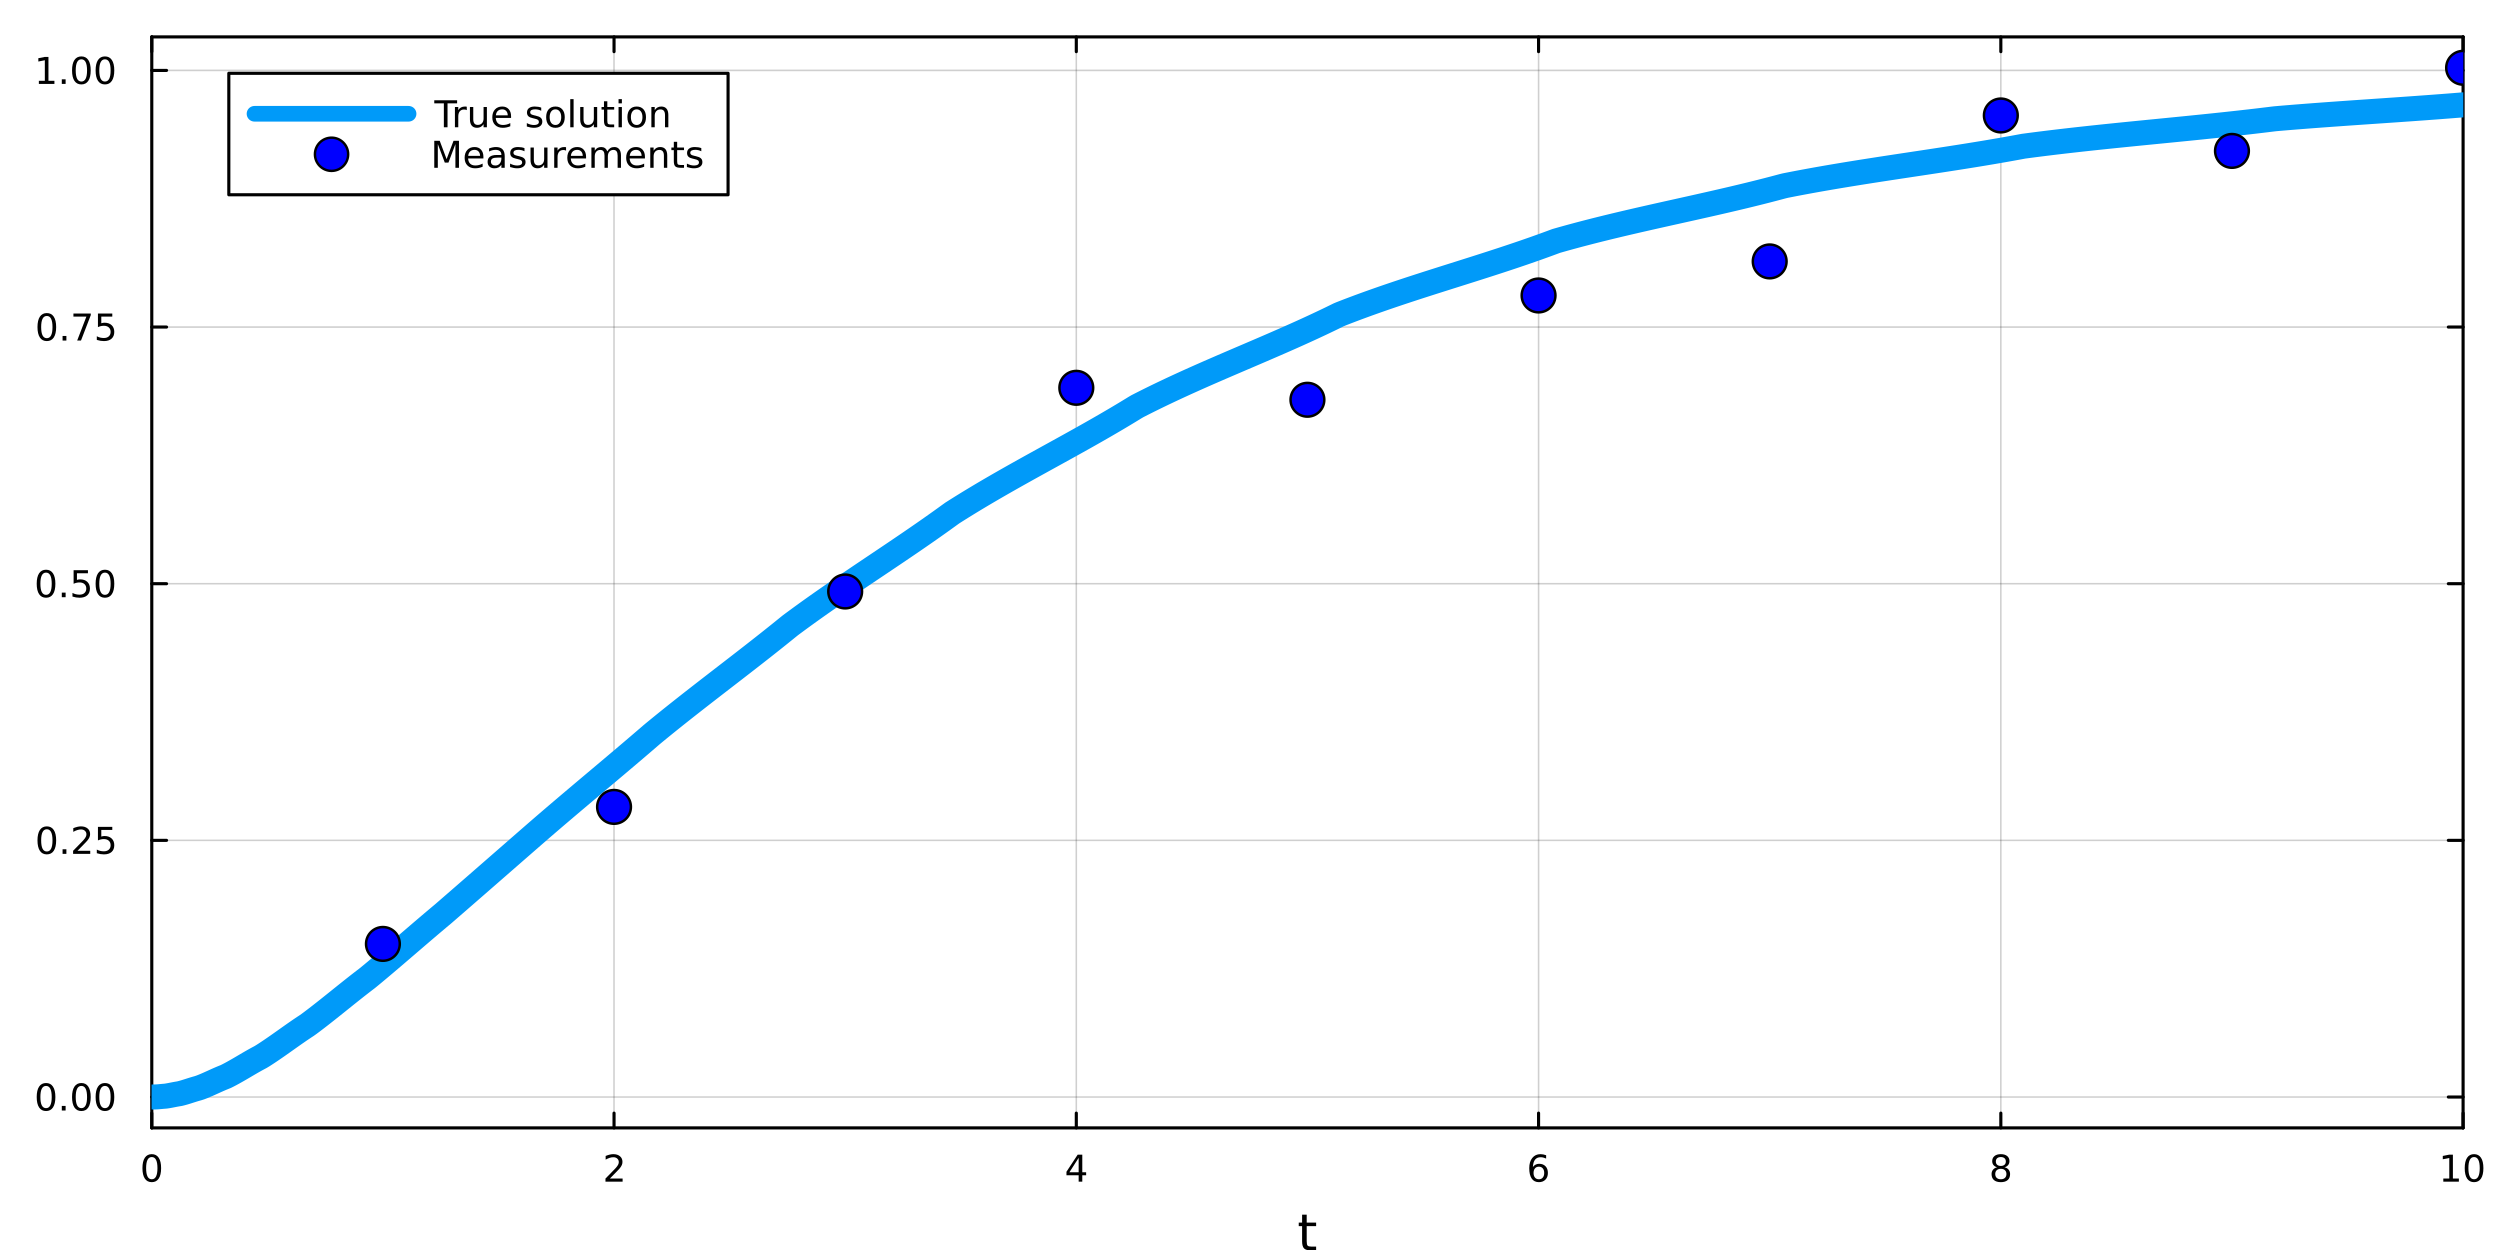 <?xml version="1.0" encoding="utf-8"?>
<svg xmlns="http://www.w3.org/2000/svg" xmlns:xlink="http://www.w3.org/1999/xlink" width="800" height="400" viewBox="0 0 3200 1600">
<rect x="0" y="0" width="3200" height="1600" fill="#333333" stroke="none"/>
<defs>
  <clipPath id="clip670">
    <rect x="0" y="0" width="3200" height="1600"/>
  </clipPath>
</defs>
<path clip-path="url(#clip670)" d="M0 1600 L3200 1600 L3200 0 L0 0  Z" fill="#ffffff" fill-rule="evenodd" fill-opacity="1"/>
<defs>
  <clipPath id="clip671">
    <rect x="640" y="0" width="2241" height="1600"/>
  </clipPath>
</defs>
<path clip-path="url(#clip670)" d="M194.274 1443.7 L3152.76 1443.7 L3152.76 47.244 L194.274 47.244  Z" fill="#ffffff" fill-rule="evenodd" fill-opacity="1"/>
<defs>
  <clipPath id="clip672">
    <rect x="194" y="47" width="2959" height="1397"/>
  </clipPath>
</defs>
<polyline clip-path="url(#clip672)" style="stroke:#000000; stroke-linecap:round; stroke-linejoin:round; stroke-width:2; stroke-opacity:0.1; fill:none" points="194.274,1443.7 194.274,47.244 "/>
<polyline clip-path="url(#clip672)" style="stroke:#000000; stroke-linecap:round; stroke-linejoin:round; stroke-width:2; stroke-opacity:0.1; fill:none" points="785.97,1443.7 785.97,47.244 "/>
<polyline clip-path="url(#clip672)" style="stroke:#000000; stroke-linecap:round; stroke-linejoin:round; stroke-width:2; stroke-opacity:0.1; fill:none" points="1377.67,1443.7 1377.67,47.244 "/>
<polyline clip-path="url(#clip672)" style="stroke:#000000; stroke-linecap:round; stroke-linejoin:round; stroke-width:2; stroke-opacity:0.1; fill:none" points="1969.36,1443.7 1969.36,47.244 "/>
<polyline clip-path="url(#clip672)" style="stroke:#000000; stroke-linecap:round; stroke-linejoin:round; stroke-width:2; stroke-opacity:0.1; fill:none" points="2561.06,1443.7 2561.06,47.244 "/>
<polyline clip-path="url(#clip672)" style="stroke:#000000; stroke-linecap:round; stroke-linejoin:round; stroke-width:2; stroke-opacity:0.1; fill:none" points="3152.76,1443.7 3152.76,47.244 "/>
<polyline clip-path="url(#clip672)" style="stroke:#000000; stroke-linecap:round; stroke-linejoin:round; stroke-width:2; stroke-opacity:0.1; fill:none" points="194.274,1443.7 194.274,47.244 "/>
<polyline clip-path="url(#clip672)" style="stroke:#000000; stroke-linecap:round; stroke-linejoin:round; stroke-width:2; stroke-opacity:0.1; fill:none" points="785.97,1443.7 785.97,47.244 "/>
<polyline clip-path="url(#clip672)" style="stroke:#000000; stroke-linecap:round; stroke-linejoin:round; stroke-width:2; stroke-opacity:0.1; fill:none" points="1377.67,1443.7 1377.67,47.244 "/>
<polyline clip-path="url(#clip672)" style="stroke:#000000; stroke-linecap:round; stroke-linejoin:round; stroke-width:2; stroke-opacity:0.1; fill:none" points="1969.36,1443.7 1969.36,47.244 "/>
<polyline clip-path="url(#clip672)" style="stroke:#000000; stroke-linecap:round; stroke-linejoin:round; stroke-width:2; stroke-opacity:0.1; fill:none" points="2561.06,1443.7 2561.06,47.244 "/>
<polyline clip-path="url(#clip672)" style="stroke:#000000; stroke-linecap:round; stroke-linejoin:round; stroke-width:2; stroke-opacity:0.1; fill:none" points="3152.76,1443.7 3152.76,47.244 "/>
<polyline clip-path="url(#clip670)" style="stroke:#000000; stroke-linecap:round; stroke-linejoin:round; stroke-width:4; stroke-opacity:1; fill:none" points="194.274,1443.7 3152.76,1443.7 "/>
<polyline clip-path="url(#clip670)" style="stroke:#000000; stroke-linecap:round; stroke-linejoin:round; stroke-width:4; stroke-opacity:1; fill:none" points="194.274,47.244 3152.76,47.244 "/>
<polyline clip-path="url(#clip670)" style="stroke:#000000; stroke-linecap:round; stroke-linejoin:round; stroke-width:4; stroke-opacity:1; fill:none" points="194.274,1443.7 194.274,1424.8 "/>
<polyline clip-path="url(#clip670)" style="stroke:#000000; stroke-linecap:round; stroke-linejoin:round; stroke-width:4; stroke-opacity:1; fill:none" points="785.97,1443.7 785.97,1424.8 "/>
<polyline clip-path="url(#clip670)" style="stroke:#000000; stroke-linecap:round; stroke-linejoin:round; stroke-width:4; stroke-opacity:1; fill:none" points="1377.67,1443.7 1377.67,1424.8 "/>
<polyline clip-path="url(#clip670)" style="stroke:#000000; stroke-linecap:round; stroke-linejoin:round; stroke-width:4; stroke-opacity:1; fill:none" points="1969.36,1443.7 1969.36,1424.8 "/>
<polyline clip-path="url(#clip670)" style="stroke:#000000; stroke-linecap:round; stroke-linejoin:round; stroke-width:4; stroke-opacity:1; fill:none" points="2561.06,1443.7 2561.06,1424.8 "/>
<polyline clip-path="url(#clip670)" style="stroke:#000000; stroke-linecap:round; stroke-linejoin:round; stroke-width:4; stroke-opacity:1; fill:none" points="3152.76,1443.7 3152.76,1424.8 "/>
<polyline clip-path="url(#clip670)" style="stroke:#000000; stroke-linecap:round; stroke-linejoin:round; stroke-width:4; stroke-opacity:1; fill:none" points="194.274,47.244 194.274,66.142 "/>
<polyline clip-path="url(#clip670)" style="stroke:#000000; stroke-linecap:round; stroke-linejoin:round; stroke-width:4; stroke-opacity:1; fill:none" points="785.97,47.244 785.97,66.142 "/>
<polyline clip-path="url(#clip670)" style="stroke:#000000; stroke-linecap:round; stroke-linejoin:round; stroke-width:4; stroke-opacity:1; fill:none" points="1377.67,47.244 1377.67,66.142 "/>
<polyline clip-path="url(#clip670)" style="stroke:#000000; stroke-linecap:round; stroke-linejoin:round; stroke-width:4; stroke-opacity:1; fill:none" points="1969.36,47.244 1969.36,66.142 "/>
<polyline clip-path="url(#clip670)" style="stroke:#000000; stroke-linecap:round; stroke-linejoin:round; stroke-width:4; stroke-opacity:1; fill:none" points="2561.06,47.244 2561.06,66.142 "/>
<polyline clip-path="url(#clip670)" style="stroke:#000000; stroke-linecap:round; stroke-linejoin:round; stroke-width:4; stroke-opacity:1; fill:none" points="3152.76,47.244 3152.76,66.142 "/>
<path clip-path="url(#clip670)" d="M194.274 1481.02 Q190.663 1481.02 188.834 1484.58 Q187.029 1488.12 187.029 1495.25 Q187.029 1502.36 188.834 1505.93 Q190.663 1509.47 194.274 1509.47 Q197.908 1509.47 199.714 1505.93 Q201.542 1502.36 201.542 1495.25 Q201.542 1488.12 199.714 1484.58 Q197.908 1481.02 194.274 1481.02 M194.274 1477.31 Q200.084 1477.31 203.14 1481.92 Q206.218 1486.5 206.218 1495.25 Q206.218 1503.98 203.14 1508.59 Q200.084 1513.17 194.274 1513.17 Q188.464 1513.17 185.385 1508.59 Q182.33 1503.98 182.33 1495.25 Q182.33 1486.5 185.385 1481.92 Q188.464 1477.31 194.274 1477.31 Z" fill="#000000" fill-rule="nonzero" fill-opacity="1" /><path clip-path="url(#clip670)" d="M780.623 1508.56 L796.943 1508.56 L796.943 1512.5 L774.998 1512.5 L774.998 1508.56 Q777.66 1505.81 782.244 1501.18 Q786.85 1496.53 788.031 1495.19 Q790.276 1492.66 791.156 1490.93 Q792.058 1489.17 792.058 1487.48 Q792.058 1484.72 790.114 1482.99 Q788.193 1481.25 785.091 1481.25 Q782.892 1481.25 780.438 1482.01 Q778.007 1482.78 775.23 1484.33 L775.23 1479.61 Q778.054 1478.47 780.507 1477.89 Q782.961 1477.31 784.998 1477.31 Q790.369 1477.31 793.563 1480 Q796.757 1482.69 796.757 1487.18 Q796.757 1489.31 795.947 1491.23 Q795.16 1493.12 793.054 1495.72 Q792.475 1496.39 789.373 1499.61 Q786.271 1502.8 780.623 1508.56 Z" fill="#000000" fill-rule="nonzero" fill-opacity="1" /><path clip-path="url(#clip670)" d="M1380.68 1482.01 L1368.87 1500.46 L1380.68 1500.46 L1380.68 1482.01 M1379.45 1477.94 L1385.33 1477.94 L1385.33 1500.46 L1390.26 1500.46 L1390.26 1504.35 L1385.33 1504.35 L1385.33 1512.5 L1380.68 1512.5 L1380.68 1504.35 L1365.07 1504.35 L1365.07 1499.84 L1379.45 1477.94 Z" fill="#000000" fill-rule="nonzero" fill-opacity="1" /><path clip-path="url(#clip670)" d="M1969.77 1493.36 Q1966.62 1493.36 1964.77 1495.51 Q1962.94 1497.66 1962.94 1501.41 Q1962.94 1505.14 1964.77 1507.31 Q1966.62 1509.47 1969.77 1509.47 Q1972.92 1509.47 1974.75 1507.31 Q1976.6 1505.14 1976.6 1501.41 Q1976.6 1497.66 1974.75 1495.51 Q1972.92 1493.36 1969.77 1493.36 M1979.05 1478.7 L1979.05 1482.96 Q1977.29 1482.13 1975.49 1481.69 Q1973.7 1481.25 1971.94 1481.25 Q1967.31 1481.25 1964.86 1484.37 Q1962.43 1487.5 1962.08 1493.82 Q1963.45 1491.81 1965.51 1490.74 Q1967.57 1489.65 1970.05 1489.65 Q1975.25 1489.65 1978.26 1492.82 Q1981.3 1495.97 1981.3 1501.41 Q1981.3 1506.74 1978.15 1509.95 Q1975 1513.17 1969.77 1513.17 Q1963.77 1513.17 1960.6 1508.59 Q1957.43 1503.98 1957.43 1495.25 Q1957.43 1487.06 1961.32 1482.2 Q1965.21 1477.31 1971.76 1477.31 Q1973.52 1477.31 1975.3 1477.66 Q1977.11 1478.01 1979.05 1478.7 Z" fill="#000000" fill-rule="nonzero" fill-opacity="1" /><path clip-path="url(#clip670)" d="M2561.06 1496.09 Q2557.73 1496.09 2555.8 1497.87 Q2553.91 1499.65 2553.91 1502.78 Q2553.91 1505.9 2555.8 1507.69 Q2557.73 1509.47 2561.06 1509.47 Q2564.39 1509.47 2566.31 1507.69 Q2568.24 1505.88 2568.24 1502.78 Q2568.24 1499.65 2566.31 1497.87 Q2564.42 1496.09 2561.06 1496.09 M2556.38 1494.1 Q2553.37 1493.36 2551.68 1491.3 Q2550.02 1489.24 2550.02 1486.27 Q2550.02 1482.13 2552.96 1479.72 Q2555.92 1477.31 2561.06 1477.31 Q2566.22 1477.31 2569.16 1479.72 Q2572.1 1482.13 2572.1 1486.27 Q2572.1 1489.24 2570.41 1491.3 Q2568.74 1493.36 2565.76 1494.1 Q2569.14 1494.88 2571.01 1497.18 Q2572.91 1499.47 2572.91 1502.78 Q2572.91 1507.8 2569.83 1510.49 Q2566.78 1513.17 2561.06 1513.17 Q2555.34 1513.17 2552.26 1510.49 Q2549.21 1507.8 2549.21 1502.78 Q2549.21 1499.47 2551.11 1497.18 Q2553 1494.88 2556.38 1494.1 M2554.67 1486.71 Q2554.67 1489.4 2556.34 1490.9 Q2558.03 1492.41 2561.06 1492.41 Q2564.07 1492.41 2565.76 1490.9 Q2567.47 1489.4 2567.47 1486.71 Q2567.47 1484.03 2565.76 1482.52 Q2564.07 1481.02 2561.06 1481.02 Q2558.03 1481.02 2556.34 1482.52 Q2554.67 1484.03 2554.67 1486.71 Z" fill="#000000" fill-rule="nonzero" fill-opacity="1" /><path clip-path="url(#clip670)" d="M3127.44 1508.56 L3135.08 1508.56 L3135.08 1482.2 L3126.77 1483.87 L3126.77 1479.61 L3135.04 1477.94 L3139.71 1477.94 L3139.71 1508.56 L3147.35 1508.56 L3147.35 1512.5 L3127.44 1512.5 L3127.44 1508.56 Z" fill="#000000" fill-rule="nonzero" fill-opacity="1" /><path clip-path="url(#clip670)" d="M3166.8 1481.02 Q3163.18 1481.02 3161.36 1484.58 Q3159.55 1488.12 3159.55 1495.25 Q3159.55 1502.36 3161.36 1505.93 Q3163.18 1509.47 3166.8 1509.47 Q3170.43 1509.47 3172.23 1505.93 Q3174.06 1502.36 3174.06 1495.25 Q3174.06 1488.12 3172.23 1484.58 Q3170.43 1481.02 3166.8 1481.02 M3166.8 1477.31 Q3172.61 1477.31 3175.66 1481.92 Q3178.74 1486.5 3178.74 1495.25 Q3178.74 1503.98 3175.66 1508.59 Q3172.61 1513.17 3166.8 1513.17 Q3160.99 1513.17 3157.91 1508.59 Q3154.85 1503.98 3154.85 1495.25 Q3154.85 1486.5 3157.91 1481.92 Q3160.99 1477.31 3166.8 1477.31 Z" fill="#000000" fill-rule="nonzero" fill-opacity="1" /><path clip-path="url(#clip670)" d="M1672.58 1554.79 L1672.58 1564.92 L1684.64 1564.92 L1684.64 1569.47 L1672.58 1569.47 L1672.58 1588.82 Q1672.58 1593.18 1673.75 1594.42 Q1674.96 1595.66 1678.62 1595.66 L1684.64 1595.66 L1684.64 1600.56 L1678.62 1600.56 Q1671.84 1600.56 1669.27 1598.05 Q1666.69 1595.5 1666.69 1588.82 L1666.69 1569.47 L1662.39 1569.47 L1662.39 1564.92 L1666.69 1564.92 L1666.69 1554.79 L1672.58 1554.79 Z" fill="#000000" fill-rule="nonzero" fill-opacity="1" /><polyline clip-path="url(#clip672)" style="stroke:#000000; stroke-linecap:round; stroke-linejoin:round; stroke-width:2; stroke-opacity:0.1; fill:none" points="194.274,1404.18 3152.76,1404.18 "/>
<polyline clip-path="url(#clip672)" style="stroke:#000000; stroke-linecap:round; stroke-linejoin:round; stroke-width:2; stroke-opacity:0.1; fill:none" points="194.274,1075.66 3152.76,1075.66 "/>
<polyline clip-path="url(#clip672)" style="stroke:#000000; stroke-linecap:round; stroke-linejoin:round; stroke-width:2; stroke-opacity:0.1; fill:none" points="194.274,747.149 3152.76,747.149 "/>
<polyline clip-path="url(#clip672)" style="stroke:#000000; stroke-linecap:round; stroke-linejoin:round; stroke-width:2; stroke-opacity:0.1; fill:none" points="194.274,418.634 3152.76,418.634 "/>
<polyline clip-path="url(#clip672)" style="stroke:#000000; stroke-linecap:round; stroke-linejoin:round; stroke-width:2; stroke-opacity:0.1; fill:none" points="194.274,90.12 3152.76,90.12 "/>
<polyline clip-path="url(#clip672)" style="stroke:#000000; stroke-linecap:round; stroke-linejoin:round; stroke-width:2; stroke-opacity:0.1; fill:none" points="194.274,1404.18 3152.76,1404.18 "/>
<polyline clip-path="url(#clip672)" style="stroke:#000000; stroke-linecap:round; stroke-linejoin:round; stroke-width:2; stroke-opacity:0.1; fill:none" points="194.274,1075.66 3152.76,1075.66 "/>
<polyline clip-path="url(#clip672)" style="stroke:#000000; stroke-linecap:round; stroke-linejoin:round; stroke-width:2; stroke-opacity:0.1; fill:none" points="194.274,747.149 3152.76,747.149 "/>
<polyline clip-path="url(#clip672)" style="stroke:#000000; stroke-linecap:round; stroke-linejoin:round; stroke-width:2; stroke-opacity:0.1; fill:none" points="194.274,418.634 3152.76,418.634 "/>
<polyline clip-path="url(#clip672)" style="stroke:#000000; stroke-linecap:round; stroke-linejoin:round; stroke-width:2; stroke-opacity:0.1; fill:none" points="194.274,90.12 3152.76,90.12 "/>
<polyline clip-path="url(#clip670)" style="stroke:#000000; stroke-linecap:round; stroke-linejoin:round; stroke-width:4; stroke-opacity:1; fill:none" points="194.274,1443.7 194.274,47.244 "/>
<polyline clip-path="url(#clip670)" style="stroke:#000000; stroke-linecap:round; stroke-linejoin:round; stroke-width:4; stroke-opacity:1; fill:none" points="3152.76,1443.7 3152.76,47.244 "/>
<polyline clip-path="url(#clip670)" style="stroke:#000000; stroke-linecap:round; stroke-linejoin:round; stroke-width:4; stroke-opacity:1; fill:none" points="194.274,1404.18 213.172,1404.18 "/>
<polyline clip-path="url(#clip670)" style="stroke:#000000; stroke-linecap:round; stroke-linejoin:round; stroke-width:4; stroke-opacity:1; fill:none" points="194.274,1075.66 213.172,1075.66 "/>
<polyline clip-path="url(#clip670)" style="stroke:#000000; stroke-linecap:round; stroke-linejoin:round; stroke-width:4; stroke-opacity:1; fill:none" points="194.274,747.149 213.172,747.149 "/>
<polyline clip-path="url(#clip670)" style="stroke:#000000; stroke-linecap:round; stroke-linejoin:round; stroke-width:4; stroke-opacity:1; fill:none" points="194.274,418.634 213.172,418.634 "/>
<polyline clip-path="url(#clip670)" style="stroke:#000000; stroke-linecap:round; stroke-linejoin:round; stroke-width:4; stroke-opacity:1; fill:none" points="194.274,90.12 213.172,90.12 "/>
<polyline clip-path="url(#clip670)" style="stroke:#000000; stroke-linecap:round; stroke-linejoin:round; stroke-width:4; stroke-opacity:1; fill:none" points="3152.76,1404.18 3133.86,1404.18 "/>
<polyline clip-path="url(#clip670)" style="stroke:#000000; stroke-linecap:round; stroke-linejoin:round; stroke-width:4; stroke-opacity:1; fill:none" points="3152.76,1075.66 3133.86,1075.66 "/>
<polyline clip-path="url(#clip670)" style="stroke:#000000; stroke-linecap:round; stroke-linejoin:round; stroke-width:4; stroke-opacity:1; fill:none" points="3152.76,747.149 3133.86,747.149 "/>
<polyline clip-path="url(#clip670)" style="stroke:#000000; stroke-linecap:round; stroke-linejoin:round; stroke-width:4; stroke-opacity:1; fill:none" points="3152.76,418.634 3133.86,418.634 "/>
<polyline clip-path="url(#clip670)" style="stroke:#000000; stroke-linecap:round; stroke-linejoin:round; stroke-width:4; stroke-opacity:1; fill:none" points="3152.76,90.12 3133.86,90.12 "/>
<path clip-path="url(#clip670)" d="M58.937 1389.98 Q55.325 1389.98 53.497 1393.54 Q51.691 1397.08 51.691 1404.21 Q51.691 1411.32 53.497 1414.88 Q55.325 1418.43 58.937 1418.43 Q62.571 1418.43 64.376 1414.88 Q66.205 1411.32 66.205 1404.21 Q66.205 1397.08 64.376 1393.54 Q62.571 1389.98 58.937 1389.98 M58.937 1386.27 Q64.747 1386.27 67.802 1390.88 Q70.881 1395.46 70.881 1404.21 Q70.881 1412.94 67.802 1417.55 Q64.747 1422.13 58.937 1422.13 Q53.126 1422.13 50.048 1417.55 Q46.992 1412.94 46.992 1404.21 Q46.992 1395.46 50.048 1390.88 Q53.126 1386.27 58.937 1386.27 Z" fill="#000000" fill-rule="nonzero" fill-opacity="1" /><path clip-path="url(#clip670)" d="M79.098 1415.58 L83.983 1415.58 L83.983 1421.46 L79.098 1421.46 L79.098 1415.58 Z" fill="#000000" fill-rule="nonzero" fill-opacity="1" /><path clip-path="url(#clip670)" d="M104.168 1389.98 Q100.557 1389.98 98.728 1393.54 Q96.922 1397.08 96.922 1404.21 Q96.922 1411.32 98.728 1414.88 Q100.557 1418.43 104.168 1418.43 Q107.802 1418.43 109.608 1414.88 Q111.436 1411.32 111.436 1404.21 Q111.436 1397.08 109.608 1393.54 Q107.802 1389.98 104.168 1389.98 M104.168 1386.27 Q109.978 1386.27 113.033 1390.88 Q116.112 1395.46 116.112 1404.21 Q116.112 1412.94 113.033 1417.55 Q109.978 1422.13 104.168 1422.13 Q98.358 1422.13 95.279 1417.55 Q92.223 1412.94 92.223 1404.21 Q92.223 1395.46 95.279 1390.88 Q98.358 1386.27 104.168 1386.27 Z" fill="#000000" fill-rule="nonzero" fill-opacity="1" /><path clip-path="url(#clip670)" d="M134.33 1389.98 Q130.719 1389.98 128.89 1393.54 Q127.084 1397.08 127.084 1404.21 Q127.084 1411.32 128.89 1414.88 Q130.719 1418.43 134.33 1418.43 Q137.964 1418.43 139.769 1414.88 Q141.598 1411.32 141.598 1404.21 Q141.598 1397.08 139.769 1393.54 Q137.964 1389.98 134.33 1389.98 M134.33 1386.27 Q140.14 1386.27 143.195 1390.88 Q146.274 1395.46 146.274 1404.21 Q146.274 1412.94 143.195 1417.55 Q140.14 1422.13 134.33 1422.13 Q128.519 1422.13 125.441 1417.55 Q122.385 1412.94 122.385 1404.21 Q122.385 1395.46 125.441 1390.88 Q128.519 1386.27 134.33 1386.27 Z" fill="#000000" fill-rule="nonzero" fill-opacity="1" /><path clip-path="url(#clip670)" d="M59.932 1061.46 Q56.321 1061.46 54.492 1065.03 Q52.687 1068.57 52.687 1075.7 Q52.687 1082.8 54.492 1086.37 Q56.321 1089.91 59.932 1089.91 Q63.566 1089.91 65.372 1086.37 Q67.2 1082.8 67.2 1075.7 Q67.2 1068.57 65.372 1065.03 Q63.566 1061.46 59.932 1061.46 M59.932 1057.76 Q65.742 1057.76 68.798 1062.36 Q71.876 1066.95 71.876 1075.7 Q71.876 1084.42 68.798 1089.03 Q65.742 1093.61 59.932 1093.61 Q54.122 1093.61 51.043 1089.03 Q47.987 1084.42 47.987 1075.7 Q47.987 1066.95 51.043 1062.36 Q54.122 1057.76 59.932 1057.76 Z" fill="#000000" fill-rule="nonzero" fill-opacity="1" /><path clip-path="url(#clip670)" d="M80.094 1087.06 L84.978 1087.06 L84.978 1092.94 L80.094 1092.94 L80.094 1087.06 Z" fill="#000000" fill-rule="nonzero" fill-opacity="1" /><path clip-path="url(#clip670)" d="M99.191 1089.01 L115.51 1089.01 L115.51 1092.94 L93.566 1092.94 L93.566 1089.01 Q96.228 1086.25 100.811 1081.62 Q105.418 1076.97 106.598 1075.63 Q108.844 1073.11 109.723 1071.37 Q110.626 1069.61 110.626 1067.92 Q110.626 1065.17 108.682 1063.43 Q106.76 1061.69 103.658 1061.69 Q101.459 1061.69 99.006 1062.46 Q96.575 1063.22 93.797 1064.77 L93.797 1060.05 Q96.621 1058.92 99.075 1058.34 Q101.529 1057.76 103.566 1057.76 Q108.936 1057.76 112.131 1060.44 Q115.325 1063.13 115.325 1067.62 Q115.325 1069.75 114.515 1071.67 Q113.728 1073.57 111.621 1076.16 Q111.043 1076.83 107.941 1080.05 Q104.839 1083.24 99.191 1089.01 Z" fill="#000000" fill-rule="nonzero" fill-opacity="1" /><path clip-path="url(#clip670)" d="M125.371 1058.38 L143.728 1058.38 L143.728 1062.32 L129.654 1062.32 L129.654 1070.79 Q130.672 1070.44 131.691 1070.28 Q132.709 1070.1 133.728 1070.1 Q139.515 1070.1 142.894 1073.27 Q146.274 1076.44 146.274 1081.86 Q146.274 1087.43 142.802 1090.54 Q139.33 1093.61 133.01 1093.61 Q130.834 1093.61 128.566 1093.24 Q126.32 1092.87 123.913 1092.13 L123.913 1087.43 Q125.996 1088.57 128.219 1089.12 Q130.441 1089.68 132.918 1089.68 Q136.922 1089.68 139.26 1087.57 Q141.598 1085.47 141.598 1081.86 Q141.598 1078.24 139.26 1076.14 Q136.922 1074.03 132.918 1074.03 Q131.043 1074.03 129.168 1074.45 Q127.316 1074.86 125.371 1075.74 L125.371 1058.38 Z" fill="#000000" fill-rule="nonzero" fill-opacity="1" /><path clip-path="url(#clip670)" d="M58.937 732.947 Q55.325 732.947 53.497 736.512 Q51.691 740.054 51.691 747.183 Q51.691 754.29 53.497 757.855 Q55.325 761.396 58.937 761.396 Q62.571 761.396 64.376 757.855 Q66.205 754.29 66.205 747.183 Q66.205 740.054 64.376 736.512 Q62.571 732.947 58.937 732.947 M58.937 729.244 Q64.747 729.244 67.802 733.85 Q70.881 738.434 70.881 747.183 Q70.881 755.91 67.802 760.517 Q64.747 765.1 58.937 765.1 Q53.126 765.1 50.048 760.517 Q46.992 755.91 46.992 747.183 Q46.992 738.434 50.048 733.85 Q53.126 729.244 58.937 729.244 Z" fill="#000000" fill-rule="nonzero" fill-opacity="1" /><path clip-path="url(#clip670)" d="M79.098 758.549 L83.983 758.549 L83.983 764.429 L79.098 764.429 L79.098 758.549 Z" fill="#000000" fill-rule="nonzero" fill-opacity="1" /><path clip-path="url(#clip670)" d="M94.214 729.869 L112.57 729.869 L112.57 733.804 L98.496 733.804 L98.496 742.276 Q99.515 741.929 100.534 741.767 Q101.552 741.582 102.571 741.582 Q108.358 741.582 111.737 744.753 Q115.117 747.924 115.117 753.341 Q115.117 758.92 111.645 762.021 Q108.172 765.1 101.853 765.1 Q99.677 765.1 97.409 764.73 Q95.163 764.359 92.756 763.619 L92.756 758.92 Q94.839 760.054 97.061 760.609 Q99.284 761.165 101.76 761.165 Q105.765 761.165 108.103 759.058 Q110.441 756.952 110.441 753.341 Q110.441 749.73 108.103 747.623 Q105.765 745.517 101.76 745.517 Q99.885 745.517 98.01 745.933 Q96.159 746.35 94.214 747.23 L94.214 729.869 Z" fill="#000000" fill-rule="nonzero" fill-opacity="1" /><path clip-path="url(#clip670)" d="M134.33 732.947 Q130.719 732.947 128.89 736.512 Q127.084 740.054 127.084 747.183 Q127.084 754.29 128.89 757.855 Q130.719 761.396 134.33 761.396 Q137.964 761.396 139.769 757.855 Q141.598 754.29 141.598 747.183 Q141.598 740.054 139.769 736.512 Q137.964 732.947 134.33 732.947 M134.33 729.244 Q140.14 729.244 143.195 733.85 Q146.274 738.434 146.274 747.183 Q146.274 755.91 143.195 760.517 Q140.14 765.1 134.33 765.1 Q128.519 765.1 125.441 760.517 Q122.385 755.91 122.385 747.183 Q122.385 738.434 125.441 733.85 Q128.519 729.244 134.33 729.244 Z" fill="#000000" fill-rule="nonzero" fill-opacity="1" /><path clip-path="url(#clip670)" d="M59.932 404.433 Q56.321 404.433 54.492 407.998 Q52.687 411.54 52.687 418.669 Q52.687 425.776 54.492 429.34 Q56.321 432.882 59.932 432.882 Q63.566 432.882 65.372 429.34 Q67.2 425.776 67.2 418.669 Q67.2 411.54 65.372 407.998 Q63.566 404.433 59.932 404.433 M59.932 400.729 Q65.742 400.729 68.798 405.336 Q71.876 409.919 71.876 418.669 Q71.876 427.396 68.798 432.002 Q65.742 436.586 59.932 436.586 Q54.122 436.586 51.043 432.002 Q47.987 427.396 47.987 418.669 Q47.987 409.919 51.043 405.336 Q54.122 400.729 59.932 400.729 Z" fill="#000000" fill-rule="nonzero" fill-opacity="1" /><path clip-path="url(#clip670)" d="M80.094 430.035 L84.978 430.035 L84.978 435.914 L80.094 435.914 L80.094 430.035 Z" fill="#000000" fill-rule="nonzero" fill-opacity="1" /><path clip-path="url(#clip670)" d="M93.983 401.354 L116.205 401.354 L116.205 403.345 L103.658 435.914 L98.774 435.914 L110.58 405.29 L93.983 405.29 L93.983 401.354 Z" fill="#000000" fill-rule="nonzero" fill-opacity="1" /><path clip-path="url(#clip670)" d="M125.371 401.354 L143.728 401.354 L143.728 405.29 L129.654 405.29 L129.654 413.762 Q130.672 413.415 131.691 413.252 Q132.709 413.067 133.728 413.067 Q139.515 413.067 142.894 416.239 Q146.274 419.41 146.274 424.826 Q146.274 430.405 142.802 433.507 Q139.33 436.586 133.01 436.586 Q130.834 436.586 128.566 436.215 Q126.32 435.845 123.913 435.104 L123.913 430.405 Q125.996 431.539 128.219 432.095 Q130.441 432.651 132.918 432.651 Q136.922 432.651 139.26 430.544 Q141.598 428.438 141.598 424.826 Q141.598 421.215 139.26 419.109 Q136.922 417.002 132.918 417.002 Q131.043 417.002 129.168 417.419 Q127.316 417.836 125.371 418.715 L125.371 401.354 Z" fill="#000000" fill-rule="nonzero" fill-opacity="1" /><path clip-path="url(#clip670)" d="M49.747 103.465 L57.386 103.465 L57.386 77.099 L49.075 78.766 L49.075 74.507 L57.339 72.84 L62.015 72.84 L62.015 103.465 L69.654 103.465 L69.654 107.4 L49.747 107.4 L49.747 103.465 Z" fill="#000000" fill-rule="nonzero" fill-opacity="1" /><path clip-path="url(#clip670)" d="M79.098 101.52 L83.983 101.52 L83.983 107.4 L79.098 107.4 L79.098 101.52 Z" fill="#000000" fill-rule="nonzero" fill-opacity="1" /><path clip-path="url(#clip670)" d="M104.168 75.919 Q100.557 75.919 98.728 79.484 Q96.922 83.025 96.922 90.155 Q96.922 97.261 98.728 100.826 Q100.557 104.368 104.168 104.368 Q107.802 104.368 109.608 100.826 Q111.436 97.261 111.436 90.155 Q111.436 83.025 109.608 79.484 Q107.802 75.919 104.168 75.919 M104.168 72.215 Q109.978 72.215 113.033 76.822 Q116.112 81.405 116.112 90.155 Q116.112 98.882 113.033 103.488 Q109.978 108.071 104.168 108.071 Q98.358 108.071 95.279 103.488 Q92.223 98.882 92.223 90.155 Q92.223 81.405 95.279 76.822 Q98.358 72.215 104.168 72.215 Z" fill="#000000" fill-rule="nonzero" fill-opacity="1" /><path clip-path="url(#clip670)" d="M134.33 75.919 Q130.719 75.919 128.89 79.484 Q127.084 83.025 127.084 90.155 Q127.084 97.261 128.89 100.826 Q130.719 104.368 134.33 104.368 Q137.964 104.368 139.769 100.826 Q141.598 97.261 141.598 90.155 Q141.598 83.025 139.769 79.484 Q137.964 75.919 134.33 75.919 M134.33 72.215 Q140.14 72.215 143.195 76.822 Q146.274 81.405 146.274 90.155 Q146.274 98.882 143.195 103.488 Q140.14 108.071 134.33 108.071 Q128.519 108.071 125.441 103.488 Q122.385 98.882 122.385 90.155 Q122.385 81.405 125.441 76.822 Q128.519 72.215 134.33 72.215 Z" fill="#000000" fill-rule="nonzero" fill-opacity="1" /><polyline clip-path="url(#clip672)" style="stroke:#009af9; stroke-linecap:round; stroke-linejoin:round; stroke-width:32; stroke-opacity:1; fill:none" points="194.274,1404.18 197.235,1404.13 200.197,1404.04 203.158,1403.82 206.12,1403.55 209.081,1403.29 212.043,1403.05 215.004,1402.6 217.966,1402.06 220.927,1401.48 223.888,1400.9 226.85,1400.36 229.811,1399.89 232.773,1399.15 235.734,1398.32 238.696,1397.42 241.657,1396.48 244.619,1395.53 247.58,1394.6 250.541,1393.71 253.503,1392.89 256.464,1391.92 259.426,1390.77 262.387,1389.55 265.349,1388.28 268.31,1386.96 271.272,1385.63 274.233,1384.28 277.194,1382.94 280.156,1381.63 283.117,1380.35 286.079,1379.13 289.04,1377.94 292.002,1376.45 294.963,1374.9 297.925,1373.29 300.886,1371.64 303.847,1369.96 306.809,1368.25 309.77,1366.52 312.732,1364.78 315.693,1363.03 318.655,1361.3 321.616,1359.58 324.578,1357.89 327.539,1356.23 330.5,1354.62 333.462,1353.05 336.423,1351.26 339.385,1349.36 342.346,1347.42 345.308,1345.45 348.269,1343.44 351.23,1341.41 354.192,1339.36 357.153,1337.29 360.115,1335.2 363.076,1333.11 366.038,1331.01 368.999,1328.91 371.961,1326.81 374.922,1324.73 377.883,1322.65 380.845,1320.6 383.806,1318.56 386.768,1316.56 389.729,1314.58 392.691,1312.64 395.652,1310.54 398.614,1308.33 401.575,1306.09 404.536,1303.83 407.498,1301.55 410.459,1299.25 413.421,1296.93 416.382,1294.6 419.344,1292.26 422.305,1289.9 425.267,1287.54 428.228,1285.17 431.189,1282.8 434.151,1280.42 437.112,1278.04 440.074,1275.67 443.035,1273.29 445.997,1270.93 448.958,1268.57 451.92,1266.22 454.881,1263.88 457.842,1261.55 460.804,1259.24 463.765,1256.95 466.727,1254.67 469.688,1252.42 472.65,1250.02 475.611,1247.58 478.573,1245.12 481.534,1242.65 484.495,1240.17 487.457,1237.68 490.418,1235.18 493.38,1232.68 496.341,1230.16 499.303,1227.65 502.264,1225.12 505.226,1222.59 508.187,1220.06 511.148,1217.52 514.11,1214.98 517.071,1212.44 520.033,1209.9 522.994,1207.35 525.956,1204.81 528.917,1202.27 531.879,1199.72 534.84,1197.18 537.801,1194.65 540.763,1192.11 543.724,1189.58 546.686,1187.06 549.647,1184.54 552.609,1182.02 555.57,1179.52 558.532,1177.02 561.493,1174.53 564.454,1172.04 567.416,1169.57 570.377,1167 573.339,1164.43 576.3,1161.86 579.262,1159.29 582.223,1156.72 585.185,1154.15 588.146,1151.58 591.107,1149 594.069,1146.43 597.03,1143.85 599.992,1141.27 602.953,1138.69 605.915,1136.12 608.876,1133.54 611.838,1130.96 614.799,1128.38 617.76,1125.79 620.722,1123.21 623.683,1120.63 626.645,1118.05 629.606,1115.47 632.568,1112.88 635.529,1110.3 638.491,1107.72 641.452,1105.13 644.413,1102.55 647.375,1099.97 650.336,1097.38 653.298,1094.8 656.259,1092.22 659.221,1089.63 662.182,1087.05 665.143,1084.47 668.105,1081.89 671.066,1079.3 674.028,1076.72 676.989,1074.14 679.951,1071.56 682.912,1068.98 685.874,1066.4 688.835,1063.83 691.796,1061.26 694.758,1058.7 697.719,1056.15 700.681,1053.6 703.642,1051.06 706.604,1048.52 709.565,1045.98 712.527,1043.45 715.488,1040.93 718.449,1038.41 721.411,1035.89 724.372,1033.37 727.334,1030.86 730.295,1028.35 733.257,1025.84 736.218,1023.34 739.18,1020.84 742.141,1018.34 745.102,1015.84 748.064,1013.34 751.025,1010.85 753.987,1008.35 756.948,1005.86 759.91,1003.37 762.871,1000.87 765.833,998.38 768.794,995.887 771.755,993.394 774.717,990.9 777.678,988.405 780.64,985.909 783.601,983.412 786.563,980.913 789.524,978.413 792.486,975.91 795.447,973.405 798.408,970.898 801.37,968.388 804.331,965.875 807.293,963.359 810.254,960.839 813.216,958.316 816.177,955.789 819.139,953.257 822.1,950.722 825.061,948.181 828.023,945.636 830.984,943.086 833.946,940.531 836.907,938.064 839.869,935.63 842.83,933.205 845.792,930.79 848.753,928.384 851.714,925.986 854.676,923.597 857.637,921.215 860.599,918.842 863.56,916.476 866.522,914.116 869.483,911.764 872.445,909.418 875.406,907.078 878.367,904.744 881.329,902.415 884.29,900.091 887.252,897.772 890.213,895.458 893.175,893.147 896.136,890.841 899.098,888.537 902.059,886.237 905.02,883.94 907.982,881.645 910.943,879.353 913.905,877.062 916.866,874.773 919.828,872.485 922.789,870.198 925.751,867.911 928.712,865.625 931.673,863.339 934.635,861.052 937.596,858.764 940.558,856.475 943.519,854.185 946.481,851.893 949.442,849.6 952.403,847.303 955.365,845.004 958.326,842.702 961.288,840.397 964.249,838.088 967.211,835.775 970.172,833.457 973.134,831.135 976.095,828.808 979.056,826.476 982.018,824.138 984.979,821.794 987.941,819.443 990.902,817.087 993.864,814.723 996.825,812.352 999.787,809.973 1002.75,807.587 1005.71,805.192 1008.67,802.789 1011.63,800.412 1014.59,798.207 1017.56,796.014 1020.52,793.833 1023.48,791.663 1026.44,789.503 1029.4,787.354 1032.36,785.215 1035.32,783.086 1038.29,780.967 1041.25,778.856 1044.21,776.754 1047.17,774.661 1050.13,772.576 1053.09,770.499 1056.05,768.429 1059.02,766.367 1061.98,764.311 1064.94,762.262 1067.9,760.219 1070.86,758.182 1073.82,756.15 1076.78,754.124 1079.75,752.102 1082.71,750.085 1085.67,748.073 1088.63,746.064 1091.59,744.059 1094.55,742.057 1097.51,740.058 1100.48,738.062 1103.44,736.068 1106.4,734.076 1109.36,732.085 1112.32,730.096 1115.28,728.108 1118.24,726.121 1121.21,724.133 1124.17,722.146 1127.13,720.159 1130.09,718.171 1133.05,716.182 1136.01,714.191 1138.97,712.199 1141.94,710.205 1144.9,708.209 1147.86,706.21 1150.82,704.208 1153.78,702.203 1156.74,700.194 1159.7,698.181 1162.67,696.165 1165.63,694.143 1168.59,692.117 1171.55,690.085 1174.51,688.048 1177.47,686.005 1180.43,683.956 1183.4,681.9 1186.36,679.838 1189.32,677.768 1192.28,675.691 1195.24,673.606 1198.2,671.512 1201.16,669.411 1204.13,667.3 1207.09,665.18 1210.05,663.051 1213.01,660.912 1215.97,658.763 1218.93,656.639 1221.89,654.754 1224.86,652.88 1227.82,651.018 1230.78,649.167 1233.74,647.328 1236.7,645.499 1239.66,643.681 1242.62,641.873 1245.59,640.075 1248.55,638.287 1251.51,636.508 1254.47,634.738 1257.43,632.977 1260.39,631.225 1263.36,629.48 1266.32,627.744 1269.28,626.015 1272.24,624.294 1275.2,622.579 1278.16,620.872 1281.12,619.17 1284.09,617.475 1287.05,615.786 1290.01,614.103 1292.97,612.424 1295.93,610.751 1298.89,609.083 1301.85,607.419 1304.82,605.759 1307.78,604.103 1310.74,602.45 1313.7,600.801 1316.66,599.155 1319.62,597.512 1322.58,595.871 1325.55,594.232 1328.51,592.595 1331.47,590.959 1334.43,589.325 1337.39,587.692 1340.35,586.059 1343.31,584.427 1346.28,582.795 1349.24,581.162 1352.2,579.53 1355.16,577.896 1358.12,576.262 1361.08,574.626 1364.04,572.988 1367.01,571.348 1369.97,569.707 1372.93,568.062 1375.89,566.415 1378.85,564.765 1381.81,563.112 1384.77,561.455 1387.74,559.793 1390.7,558.128 1393.66,556.458 1396.62,554.783 1399.58,553.104 1402.54,551.418 1405.5,549.728 1408.47,548.031 1411.43,546.327 1414.39,544.618 1417.35,542.901 1420.31,541.177 1423.27,539.446 1426.23,537.707 1429.2,535.961 1432.16,534.205 1435.12,532.442 1438.08,530.669 1441.04,528.887 1444,527.096 1446.96,525.295 1449.93,523.484 1452.89,521.663 1455.85,519.937 1458.81,518.417 1461.77,516.907 1464.73,515.408 1467.69,513.92 1470.66,512.442 1473.62,510.973 1476.58,509.515 1479.54,508.065 1482.5,506.625 1485.46,505.194 1488.42,503.772 1491.39,502.358 1494.35,500.953 1497.31,499.555 1500.27,498.165 1503.23,496.783 1506.19,495.408 1509.15,494.04 1512.12,492.679 1515.08,491.325 1518.04,489.976 1521,488.634 1523.96,487.298 1526.92,485.968 1529.88,484.642 1532.85,483.322 1535.81,482.007 1538.77,480.696 1541.73,479.39 1544.69,478.088 1547.65,476.79 1550.62,475.496 1553.58,474.205 1556.54,472.918 1559.5,471.633 1562.46,470.351 1565.42,469.072 1568.38,467.794 1571.35,466.519 1574.31,465.246 1577.27,463.974 1580.23,462.703 1583.19,461.434 1586.15,460.165 1589.11,458.897 1592.08,457.63 1595.04,456.362 1598,455.094 1600.96,453.826 1603.92,452.557 1606.88,451.288 1609.84,450.017 1612.81,448.745 1615.77,447.471 1618.73,446.196 1621.69,444.918 1624.65,443.639 1627.61,442.356 1630.57,441.071 1633.54,439.783 1636.5,438.492 1639.46,437.197 1642.42,435.898 1645.38,434.596 1648.34,433.289 1651.3,431.978 1654.27,430.662 1657.23,429.341 1660.19,428.015 1663.15,426.683 1666.11,425.346 1669.07,424.003 1672.03,422.654 1675,421.299 1677.96,419.937 1680.92,418.568 1683.88,417.192 1686.84,415.808 1689.8,414.417 1692.76,413.019 1695.73,411.612 1698.69,410.197 1701.65,408.773 1704.61,407.341 1707.57,405.899 1710.53,404.449 1713.49,402.989 1716.46,401.734 1719.42,400.575 1722.38,399.426 1725.34,398.285 1728.3,397.153 1731.26,396.029 1734.22,394.914 1737.19,393.807 1740.15,392.707 1743.11,391.616 1746.07,390.532 1749.03,389.455 1751.99,388.386 1754.95,387.323 1757.92,386.268 1760.88,385.219 1763.84,384.176 1766.8,383.14 1769.76,382.109 1772.72,381.085 1775.68,380.066 1778.65,379.053 1781.61,378.045 1784.57,377.042 1787.53,376.044 1790.49,375.051 1793.45,374.063 1796.41,373.079 1799.38,372.098 1802.34,371.122 1805.3,370.15 1808.26,369.182 1811.22,368.217 1814.18,367.255 1817.14,366.296 1820.11,365.34 1823.07,364.387 1826.03,363.436 1828.99,362.487 1831.95,361.541 1834.91,360.597 1837.88,359.654 1840.84,358.713 1843.8,357.773 1846.76,356.835 1849.72,355.898 1852.68,354.961 1855.64,354.025 1858.61,353.089 1861.57,352.154 1864.53,351.219 1867.49,350.283 1870.45,349.348 1873.41,348.412 1876.37,347.475 1879.34,346.537 1882.3,345.598 1885.26,344.658 1888.22,343.717 1891.18,342.774 1894.14,341.829 1897.1,340.883 1900.07,339.934 1903.03,338.982 1905.99,338.028 1908.95,337.072 1911.91,336.112 1914.87,335.15 1917.83,334.184 1920.8,333.214 1923.76,332.241 1926.72,331.264 1929.68,330.284 1932.64,329.298 1935.6,328.309 1938.56,327.315 1941.53,326.316 1944.49,325.312 1947.45,324.302 1950.41,323.288 1953.37,322.268 1956.33,321.242 1959.29,320.211 1962.26,319.173 1965.22,318.129 1968.18,317.078 1971.14,316.021 1974.1,314.957 1977.06,313.886 1980.02,312.808 1982.99,311.722 1985.95,310.629 1988.91,309.528 1991.87,308.428 1994.83,307.581 1997.79,306.741 2000.75,305.907 2003.72,305.081 2006.68,304.261 2009.64,303.447 2012.6,302.641 2015.56,301.84 2018.52,301.046 2021.48,300.257 2024.45,299.475 2027.41,298.698 2030.37,297.927 2033.33,297.161 2036.29,296.401 2039.25,295.646 2042.21,294.896 2045.18,294.15 2048.14,293.41 2051.1,292.674 2054.06,291.943 2057.02,291.216 2059.98,290.493 2062.94,289.775 2065.91,289.06 2068.87,288.35 2071.83,287.642 2074.79,286.939 2077.75,286.239 2080.71,285.542 2083.67,284.848 2086.64,284.157 2089.6,283.47 2092.56,282.784 2095.52,282.102 2098.48,281.422 2101.44,280.744 2104.4,280.068 2107.37,279.395 2110.33,278.723 2113.29,278.053 2116.25,277.385 2119.21,276.718 2122.17,276.052 2125.14,275.388 2128.1,274.725 2131.06,274.063 2134.02,273.401 2136.98,272.74 2139.94,272.08 2142.9,271.42 2145.87,270.76 2148.83,270.101 2151.79,269.441 2154.75,268.782 2157.71,268.122 2160.67,267.461 2163.63,266.8 2166.6,266.138 2169.56,265.476 2172.52,264.812 2175.48,264.147 2178.44,263.481 2181.4,262.814 2184.36,262.145 2187.33,261.474 2190.29,260.802 2193.25,260.128 2196.21,259.451 2199.17,258.772 2202.13,258.091 2205.09,257.408 2208.06,256.722 2211.02,256.033 2213.98,255.341 2216.94,254.646 2219.9,253.948 2222.86,253.246 2225.82,252.541 2228.79,251.833 2231.75,251.121 2234.71,250.405 2237.67,249.684 2240.63,248.96 2243.59,248.232 2246.55,247.499 2249.52,246.761 2252.48,246.019 2255.44,245.272 2258.4,244.52 2261.36,243.763 2264.32,243 2267.28,242.232 2270.25,241.459 2273.21,240.68 2276.17,239.895 2279.13,239.105 2282.09,238.308 2285.05,237.591 2288.01,237.002 2290.98,236.418 2293.94,235.84 2296.9,235.266 2299.86,234.697 2302.82,234.133 2305.78,233.574 2308.74,233.019 2311.71,232.469 2314.67,231.923 2317.63,231.382 2320.59,230.844 2323.55,230.311 2326.51,229.782 2329.47,229.256 2332.44,228.735 2335.4,228.217 2338.36,227.703 2341.32,227.192 2344.28,226.685 2347.24,226.181 2350.2,225.68 2353.17,225.183 2356.13,224.688 2359.09,224.197 2362.05,223.708 2365.01,223.222 2367.97,222.739 2370.93,222.258 2373.9,221.78 2376.86,221.305 2379.82,220.831 2382.78,220.36 2385.74,219.891 2388.7,219.423 2391.66,218.958 2394.63,218.495 2397.59,218.033 2400.55,217.573 2403.51,217.114 2406.47,216.657 2409.43,216.201 2412.4,215.747 2415.36,215.293 2418.32,214.841 2421.28,214.39 2424.24,213.939 2427.2,213.489 2430.16,213.04 2433.13,212.592 2436.09,212.144 2439.05,211.696 2442.01,211.249 2444.97,210.802 2447.93,210.355 2450.89,209.908 2453.86,209.46 2456.82,209.013 2459.78,208.566 2462.74,208.118 2465.7,207.669 2468.66,207.22 2471.62,206.771 2474.59,206.32 2477.55,205.869 2480.51,205.417 2483.47,204.963 2486.43,204.509 2489.39,204.053 2492.35,203.597 2495.32,203.138 2498.28,202.678 2501.24,202.217 2504.2,201.754 2507.16,201.289 2510.12,200.822 2513.08,200.353 2516.05,199.882 2519.01,199.409 2521.97,198.933 2524.93,198.456 2527.89,197.975 2530.85,197.493 2533.81,197.007 2536.78,196.519 2539.74,196.028 2542.7,195.534 2545.66,195.037 2548.62,194.537 2551.58,194.033 2554.54,193.526 2557.51,193.016 2560.47,192.503 2563.43,191.985 2566.39,191.464 2569.35,190.94 2572.31,190.411 2575.27,189.878 2578.24,189.341 2581.2,188.801 2584.16,188.255 2587.12,187.706 2590.08,187.154 2593.04,186.758 2596,186.365 2598.97,185.976 2601.93,185.59 2604.89,185.207 2607.85,184.828 2610.81,184.452 2613.77,184.08 2616.73,183.71 2619.7,183.344 2622.66,182.98 2625.62,182.62 2628.58,182.262 2631.54,181.908 2634.5,181.556 2637.46,181.206 2640.43,180.86 2643.39,180.515 2646.35,180.174 2649.31,179.835 2652.27,179.498 2655.23,179.164 2658.19,178.831 2661.16,178.501 2664.12,178.174 2667.08,177.848 2670.04,177.524 2673,177.202 2675.96,176.883 2678.92,176.564 2681.89,176.248 2684.85,175.934 2687.81,175.621 2690.77,175.309 2693.73,174.999 2696.69,174.691 2699.66,174.384 2702.62,174.078 2705.58,173.774 2708.54,173.471 2711.5,173.169 2714.46,172.868 2717.42,172.568 2720.39,172.269 2723.35,171.97 2726.31,171.673 2729.27,171.377 2732.23,171.081 2735.19,170.786 2738.15,170.491 2741.12,170.197 2744.08,169.903 2747.04,169.61 2750,169.317 2752.96,169.025 2755.92,168.732 2758.88,168.44 2761.85,168.148 2764.81,167.856 2767.77,167.563 2770.73,167.271 2773.69,166.979 2776.65,166.686 2779.61,166.393 2782.58,166.1 2785.54,165.806 2788.5,165.512 2791.46,165.217 2794.42,164.921 2797.38,164.625 2800.34,164.329 2803.31,164.031 2806.27,163.733 2809.23,163.433 2812.19,163.133 2815.15,162.832 2818.11,162.529 2821.07,162.226 2824.04,161.921 2827,161.615 2829.96,161.307 2832.92,160.998 2835.88,160.688 2838.84,160.376 2841.8,160.063 2844.77,159.748 2847.73,159.431 2850.69,159.112 2853.65,158.792 2856.61,158.469 2859.57,158.145 2862.53,157.818 2865.5,157.49 2868.46,157.159 2871.42,156.826 2874.38,156.491 2877.34,156.154 2880.3,155.814 2883.26,155.471 2886.23,155.126 2889.19,154.779 2892.15,154.429 2895.11,154.076 2898.07,153.72 2901.03,153.362 2903.99,153 2906.96,152.636 2909.92,152.268 2912.88,151.946 2915.84,151.69 2918.8,151.437 2921.76,151.187 2924.72,150.938 2927.69,150.692 2930.65,150.448 2933.61,150.206 2936.57,149.966 2939.53,149.729 2942.49,149.493 2945.45,149.259 2948.42,149.027 2951.38,148.796 2954.34,148.568 2957.3,148.341 2960.26,148.116 2963.22,147.892 2966.18,147.67 2969.15,147.449 2972.11,147.229 2975.07,147.011 2978.03,146.794 2980.99,146.579 2983.95,146.364 2986.92,146.151 2989.88,145.939 2992.84,145.728 2995.8,145.517 2998.76,145.308 3001.72,145.099 3004.68,144.891 3007.65,144.684 3010.61,144.477 3013.57,144.271 3016.53,144.066 3019.49,143.861 3022.45,143.656 3025.41,143.452 3028.38,143.248 3031.34,143.044 3034.3,142.841 3037.26,142.637 3040.22,142.434 3043.18,142.231 3046.14,142.027 3049.11,141.824 3052.07,141.62 3055.03,141.416 3057.99,141.212 3060.95,141.008 3063.91,140.803 3066.87,140.598 3069.84,140.392 3072.8,140.186 3075.76,139.979 3078.72,139.771 3081.68,139.563 3084.64,139.354 3087.6,139.144 3090.57,138.933 3093.53,138.721 3096.49,138.508 3099.45,138.294 3102.41,138.079 3105.37,137.863 3108.33,137.646 3111.3,137.427 3114.26,137.207 3117.22,136.985 3120.18,136.762 3123.14,136.538 3126.1,136.312 3129.06,136.084 3132.03,135.854 3134.99,135.623 3137.95,135.39 3140.91,135.155 3143.87,134.918 3146.83,134.679 3149.79,134.438 3152.76,134.195 "/>
<circle clip-path="url(#clip672)" cx="490.122" cy="1208.21" r="21.6" fill="#0000ff" fill-rule="evenodd" fill-opacity="1" stroke="#000000" stroke-opacity="1" stroke-width="3.2"/>
<circle clip-path="url(#clip672)" cx="785.97" cy="1032.84" r="21.6" fill="#0000ff" fill-rule="evenodd" fill-opacity="1" stroke="#000000" stroke-opacity="1" stroke-width="3.2"/>
<circle clip-path="url(#clip672)" cx="1081.82" cy="757.09" r="21.6" fill="#0000ff" fill-rule="evenodd" fill-opacity="1" stroke="#000000" stroke-opacity="1" stroke-width="3.2"/>
<circle clip-path="url(#clip672)" cx="1377.67" cy="496.393" r="21.6" fill="#0000ff" fill-rule="evenodd" fill-opacity="1" stroke="#000000" stroke-opacity="1" stroke-width="3.2"/>
<circle clip-path="url(#clip672)" cx="1673.51" cy="511.704" r="21.6" fill="#0000ff" fill-rule="evenodd" fill-opacity="1" stroke="#000000" stroke-opacity="1" stroke-width="3.2"/>
<circle clip-path="url(#clip672)" cx="1969.36" cy="378.217" r="21.6" fill="#0000ff" fill-rule="evenodd" fill-opacity="1" stroke="#000000" stroke-opacity="1" stroke-width="3.2"/>
<circle clip-path="url(#clip672)" cx="2265.21" cy="334.615" r="21.6" fill="#0000ff" fill-rule="evenodd" fill-opacity="1" stroke="#000000" stroke-opacity="1" stroke-width="3.2"/>
<circle clip-path="url(#clip672)" cx="2561.06" cy="147.801" r="21.6" fill="#0000ff" fill-rule="evenodd" fill-opacity="1" stroke="#000000" stroke-opacity="1" stroke-width="3.2"/>
<circle clip-path="url(#clip672)" cx="2856.91" cy="193.172" r="21.6" fill="#0000ff" fill-rule="evenodd" fill-opacity="1" stroke="#000000" stroke-opacity="1" stroke-width="3.2"/>
<circle clip-path="url(#clip672)" cx="3152.76" cy="86.766" r="21.6" fill="#0000ff" fill-rule="evenodd" fill-opacity="1" stroke="#000000" stroke-opacity="1" stroke-width="3.2"/>
<path clip-path="url(#clip670)" d="M292.89 249.313 L931.931 249.313 L931.931 93.793 L292.89 93.793  Z" fill="#ffffff" fill-rule="evenodd" fill-opacity="1"/>
<polyline clip-path="url(#clip670)" style="stroke:#000000; stroke-linecap:round; stroke-linejoin:round; stroke-width:4; stroke-opacity:1; fill:none" points="292.89,249.313 931.931,249.313 931.931,93.793 292.89,93.793 292.89,249.313 "/>
<polyline clip-path="url(#clip670)" style="stroke:#009af9; stroke-linecap:round; stroke-linejoin:round; stroke-width:20; stroke-opacity:1; fill:none" points="325.762,145.633 522.994,145.633 "/>
<path clip-path="url(#clip670)" d="M555.866 128.353 L585.102 128.353 L585.102 132.288 L572.834 132.288 L572.834 162.913 L568.135 162.913 L568.135 132.288 L555.866 132.288 L555.866 128.353 Z" fill="#000000" fill-rule="nonzero" fill-opacity="1" /><path clip-path="url(#clip670)" d="M597.486 140.968 Q596.769 140.552 595.912 140.366 Q595.079 140.158 594.06 140.158 Q590.449 140.158 588.505 142.519 Q586.584 144.857 586.584 149.255 L586.584 162.913 L582.301 162.913 L582.301 136.987 L586.584 136.987 L586.584 141.015 Q587.926 138.653 590.079 137.519 Q592.232 136.362 595.31 136.362 Q595.75 136.362 596.283 136.431 Q596.815 136.478 597.463 136.593 L597.486 140.968 Z" fill="#000000" fill-rule="nonzero" fill-opacity="1" /><path clip-path="url(#clip670)" d="M601.514 152.681 L601.514 136.987 L605.773 136.987 L605.773 152.519 Q605.773 156.2 607.209 158.052 Q608.644 159.88 611.514 159.88 Q614.963 159.88 616.954 157.681 Q618.968 155.482 618.968 151.686 L618.968 136.987 L623.227 136.987 L623.227 162.913 L618.968 162.913 L618.968 158.931 Q617.417 161.292 615.357 162.45 Q613.32 163.584 610.611 163.584 Q606.144 163.584 603.829 160.806 Q601.514 158.028 601.514 152.681 M612.232 136.362 L612.232 136.362 Z" fill="#000000" fill-rule="nonzero" fill-opacity="1" /><path clip-path="url(#clip670)" d="M654.176 148.885 L654.176 150.968 L634.593 150.968 Q634.87 155.366 637.232 157.681 Q639.616 159.973 643.852 159.973 Q646.306 159.973 648.597 159.371 Q650.912 158.769 653.181 157.565 L653.181 161.593 Q650.889 162.565 648.481 163.075 Q646.074 163.584 643.597 163.584 Q637.394 163.584 633.759 159.973 Q630.148 156.362 630.148 150.204 Q630.148 143.839 633.574 140.112 Q637.023 136.362 642.857 136.362 Q648.088 136.362 651.12 139.741 Q654.176 143.098 654.176 148.885 M649.917 147.635 Q649.87 144.14 647.949 142.056 Q646.051 139.973 642.903 139.973 Q639.338 139.973 637.185 141.987 Q635.056 144.001 634.732 147.658 L649.917 147.635 Z" fill="#000000" fill-rule="nonzero" fill-opacity="1" /><path clip-path="url(#clip670)" d="M692.764 137.751 L692.764 141.778 Q690.958 140.853 689.014 140.39 Q687.069 139.927 684.986 139.927 Q681.815 139.927 680.217 140.899 Q678.643 141.871 678.643 143.815 Q678.643 145.297 679.778 146.153 Q680.912 146.987 684.338 147.751 L685.796 148.075 Q690.333 149.047 692.231 150.829 Q694.153 152.589 694.153 155.76 Q694.153 159.371 691.282 161.477 Q688.435 163.584 683.435 163.584 Q681.352 163.584 679.083 163.167 Q676.838 162.774 674.338 161.964 L674.338 157.565 Q676.699 158.792 678.991 159.417 Q681.282 160.019 683.528 160.019 Q686.537 160.019 688.157 159.001 Q689.778 157.959 689.778 156.084 Q689.778 154.348 688.597 153.422 Q687.44 152.496 683.481 151.64 L682 151.292 Q678.042 150.459 676.282 148.746 Q674.523 147.01 674.523 144.001 Q674.523 140.343 677.116 138.353 Q679.708 136.362 684.477 136.362 Q686.838 136.362 688.921 136.709 Q691.004 137.056 692.764 137.751 Z" fill="#000000" fill-rule="nonzero" fill-opacity="1" /><path clip-path="url(#clip670)" d="M710.981 139.973 Q707.555 139.973 705.565 142.658 Q703.574 145.32 703.574 149.973 Q703.574 154.626 705.541 157.311 Q707.532 159.973 710.981 159.973 Q714.384 159.973 716.375 157.288 Q718.365 154.602 718.365 149.973 Q718.365 145.366 716.375 142.681 Q714.384 139.973 710.981 139.973 M710.981 136.362 Q716.537 136.362 719.708 139.973 Q722.879 143.584 722.879 149.973 Q722.879 156.339 719.708 159.973 Q716.537 163.584 710.981 163.584 Q705.402 163.584 702.231 159.973 Q699.083 156.339 699.083 149.973 Q699.083 143.584 702.231 139.973 Q705.402 136.362 710.981 136.362 Z" fill="#000000" fill-rule="nonzero" fill-opacity="1" /><path clip-path="url(#clip670)" d="M729.939 126.894 L734.199 126.894 L734.199 162.913 L729.939 162.913 L729.939 126.894 Z" fill="#000000" fill-rule="nonzero" fill-opacity="1" /><path clip-path="url(#clip670)" d="M742.671 152.681 L742.671 136.987 L746.93 136.987 L746.93 152.519 Q746.93 156.2 748.365 158.052 Q749.8 159.88 752.671 159.88 Q756.12 159.88 758.111 157.681 Q760.124 155.482 760.124 151.686 L760.124 136.987 L764.384 136.987 L764.384 162.913 L760.124 162.913 L760.124 158.931 Q758.573 161.292 756.513 162.45 Q754.476 163.584 751.768 163.584 Q747.3 163.584 744.986 160.806 Q742.671 158.028 742.671 152.681 M753.388 136.362 L753.388 136.362 Z" fill="#000000" fill-rule="nonzero" fill-opacity="1" /><path clip-path="url(#clip670)" d="M777.37 129.626 L777.37 136.987 L786.143 136.987 L786.143 140.297 L777.37 140.297 L777.37 154.371 Q777.37 157.542 778.226 158.445 Q779.106 159.348 781.768 159.348 L786.143 159.348 L786.143 162.913 L781.768 162.913 Q776.837 162.913 774.962 161.084 Q773.087 159.232 773.087 154.371 L773.087 140.297 L769.962 140.297 L769.962 136.987 L773.087 136.987 L773.087 129.626 L777.37 129.626 Z" fill="#000000" fill-rule="nonzero" fill-opacity="1" /><path clip-path="url(#clip670)" d="M791.745 136.987 L796.004 136.987 L796.004 162.913 L791.745 162.913 L791.745 136.987 M791.745 126.894 L796.004 126.894 L796.004 132.288 L791.745 132.288 L791.745 126.894 Z" fill="#000000" fill-rule="nonzero" fill-opacity="1" /><path clip-path="url(#clip670)" d="M814.962 139.973 Q811.536 139.973 809.545 142.658 Q807.555 145.32 807.555 149.973 Q807.555 154.626 809.522 157.311 Q811.513 159.973 814.962 159.973 Q818.365 159.973 820.356 157.288 Q822.346 154.602 822.346 149.973 Q822.346 145.366 820.356 142.681 Q818.365 139.973 814.962 139.973 M814.962 136.362 Q820.518 136.362 823.689 139.973 Q826.86 143.584 826.86 149.973 Q826.86 156.339 823.689 159.973 Q820.518 163.584 814.962 163.584 Q809.383 163.584 806.212 159.973 Q803.064 156.339 803.064 149.973 Q803.064 143.584 806.212 139.973 Q809.383 136.362 814.962 136.362 Z" fill="#000000" fill-rule="nonzero" fill-opacity="1" /><path clip-path="url(#clip670)" d="M855.471 147.265 L855.471 162.913 L851.212 162.913 L851.212 147.403 Q851.212 143.723 849.777 141.894 Q848.342 140.066 845.471 140.066 Q842.022 140.066 840.031 142.265 Q838.041 144.464 838.041 148.26 L838.041 162.913 L833.758 162.913 L833.758 136.987 L838.041 136.987 L838.041 141.015 Q839.568 138.677 841.629 137.519 Q843.712 136.362 846.42 136.362 Q850.888 136.362 853.179 139.14 Q855.471 141.894 855.471 147.265 Z" fill="#000000" fill-rule="nonzero" fill-opacity="1" /><circle clip-path="url(#clip670)" cx="424.378" cy="197.473" r="21.268" fill="#0000ff" fill-rule="evenodd" fill-opacity="1" stroke="#000000" stroke-opacity="1" stroke-width="3.151"/>
<path clip-path="url(#clip670)" d="M555.866 180.193 L562.834 180.193 L571.653 203.711 L580.519 180.193 L587.486 180.193 L587.486 214.753 L582.926 214.753 L582.926 184.406 L574.014 208.109 L569.315 208.109 L560.403 184.406 L560.403 214.753 L555.866 214.753 L555.866 180.193 Z" fill="#000000" fill-rule="nonzero" fill-opacity="1" /><path clip-path="url(#clip670)" d="M618.759 200.725 L618.759 202.808 L599.176 202.808 Q599.454 207.206 601.815 209.521 Q604.199 211.813 608.435 211.813 Q610.889 211.813 613.181 211.211 Q615.496 210.609 617.764 209.405 L617.764 213.433 Q615.472 214.405 613.065 214.915 Q610.658 215.424 608.181 215.424 Q601.977 215.424 598.343 211.813 Q594.732 208.202 594.732 202.044 Q594.732 195.679 598.158 191.952 Q601.607 188.202 607.44 188.202 Q612.671 188.202 615.704 191.581 Q618.759 194.938 618.759 200.725 M614.5 199.475 Q614.454 195.98 612.533 193.896 Q610.634 191.813 607.486 191.813 Q603.922 191.813 601.769 193.827 Q599.639 195.841 599.315 199.498 L614.5 199.475 Z" fill="#000000" fill-rule="nonzero" fill-opacity="1" /><path clip-path="url(#clip670)" d="M637.532 201.72 Q632.37 201.72 630.38 202.901 Q628.389 204.081 628.389 206.929 Q628.389 209.197 629.87 210.54 Q631.375 211.859 633.945 211.859 Q637.486 211.859 639.616 209.359 Q641.769 206.836 641.769 202.669 L641.769 201.72 L637.532 201.72 M646.028 199.961 L646.028 214.753 L641.769 214.753 L641.769 210.817 Q640.31 213.179 638.134 214.313 Q635.958 215.424 632.81 215.424 Q628.829 215.424 626.468 213.202 Q624.13 210.956 624.13 207.206 Q624.13 202.831 627.046 200.609 Q629.986 198.387 635.796 198.387 L641.769 198.387 L641.769 197.97 Q641.769 195.031 639.824 193.433 Q637.903 191.813 634.407 191.813 Q632.185 191.813 630.079 192.345 Q627.972 192.878 626.028 193.943 L626.028 190.007 Q628.366 189.105 630.565 188.665 Q632.764 188.202 634.847 188.202 Q640.472 188.202 643.25 191.118 Q646.028 194.035 646.028 199.961 Z" fill="#000000" fill-rule="nonzero" fill-opacity="1" /><path clip-path="url(#clip670)" d="M671.329 189.591 L671.329 193.618 Q669.523 192.693 667.579 192.23 Q665.634 191.767 663.551 191.767 Q660.38 191.767 658.782 192.739 Q657.208 193.711 657.208 195.655 Q657.208 197.137 658.343 197.993 Q659.477 198.827 662.903 199.591 L664.361 199.915 Q668.898 200.887 670.796 202.669 Q672.717 204.429 672.717 207.6 Q672.717 211.211 669.847 213.317 Q667 215.424 662 215.424 Q659.917 215.424 657.648 215.007 Q655.403 214.614 652.903 213.804 L652.903 209.405 Q655.264 210.632 657.556 211.257 Q659.847 211.859 662.093 211.859 Q665.102 211.859 666.722 210.841 Q668.342 209.799 668.342 207.924 Q668.342 206.188 667.162 205.262 Q666.005 204.336 662.046 203.48 L660.565 203.132 Q656.606 202.299 654.847 200.586 Q653.088 198.85 653.088 195.841 Q653.088 192.183 655.681 190.193 Q658.273 188.202 663.042 188.202 Q665.403 188.202 667.486 188.549 Q669.569 188.896 671.329 189.591 Z" fill="#000000" fill-rule="nonzero" fill-opacity="1" /><path clip-path="url(#clip670)" d="M679.06 204.521 L679.06 188.827 L683.319 188.827 L683.319 204.359 Q683.319 208.04 684.754 209.892 Q686.19 211.72 689.06 211.72 Q692.509 211.72 694.5 209.521 Q696.514 207.322 696.514 203.526 L696.514 188.827 L700.773 188.827 L700.773 214.753 L696.514 214.753 L696.514 210.771 Q694.963 213.132 692.903 214.29 Q690.866 215.424 688.157 215.424 Q683.69 215.424 681.375 212.646 Q679.06 209.868 679.06 204.521 M689.778 188.202 L689.778 188.202 Z" fill="#000000" fill-rule="nonzero" fill-opacity="1" /><path clip-path="url(#clip670)" d="M724.569 192.808 Q723.851 192.392 722.995 192.206 Q722.162 191.998 721.143 191.998 Q717.532 191.998 715.588 194.359 Q713.666 196.697 713.666 201.095 L713.666 214.753 L709.384 214.753 L709.384 188.827 L713.666 188.827 L713.666 192.855 Q715.009 190.493 717.162 189.359 Q719.314 188.202 722.393 188.202 Q722.833 188.202 723.365 188.271 Q723.898 188.318 724.546 188.433 L724.569 192.808 Z" fill="#000000" fill-rule="nonzero" fill-opacity="1" /><path clip-path="url(#clip670)" d="M750.171 200.725 L750.171 202.808 L730.588 202.808 Q730.865 207.206 733.226 209.521 Q735.611 211.813 739.847 211.813 Q742.3 211.813 744.592 211.211 Q746.907 210.609 749.175 209.405 L749.175 213.433 Q746.884 214.405 744.476 214.915 Q742.069 215.424 739.592 215.424 Q733.388 215.424 729.754 211.813 Q726.143 208.202 726.143 202.044 Q726.143 195.679 729.569 191.952 Q733.018 188.202 738.851 188.202 Q744.083 188.202 747.115 191.581 Q750.171 194.938 750.171 200.725 M745.912 199.475 Q745.865 195.98 743.944 193.896 Q742.046 191.813 738.898 191.813 Q735.333 191.813 733.18 193.827 Q731.05 195.841 730.726 199.498 L745.912 199.475 Z" fill="#000000" fill-rule="nonzero" fill-opacity="1" /><path clip-path="url(#clip670)" d="M777.347 193.804 Q778.944 190.933 781.166 189.568 Q783.388 188.202 786.397 188.202 Q790.448 188.202 792.647 191.049 Q794.846 193.873 794.846 199.105 L794.846 214.753 L790.564 214.753 L790.564 199.243 Q790.564 195.517 789.245 193.711 Q787.925 191.906 785.217 191.906 Q781.907 191.906 779.985 194.105 Q778.064 196.304 778.064 200.1 L778.064 214.753 L773.782 214.753 L773.782 199.243 Q773.782 195.493 772.462 193.711 Q771.143 191.906 768.388 191.906 Q765.124 191.906 763.203 194.128 Q761.282 196.327 761.282 200.1 L761.282 214.753 L756.999 214.753 L756.999 188.827 L761.282 188.827 L761.282 192.855 Q762.74 190.47 764.777 189.336 Q766.814 188.202 769.615 188.202 Q772.439 188.202 774.407 189.637 Q776.397 191.072 777.347 193.804 Z" fill="#000000" fill-rule="nonzero" fill-opacity="1" /><path clip-path="url(#clip670)" d="M825.518 200.725 L825.518 202.808 L805.934 202.808 Q806.212 207.206 808.573 209.521 Q810.957 211.813 815.194 211.813 Q817.647 211.813 819.939 211.211 Q822.254 210.609 824.522 209.405 L824.522 213.433 Q822.231 214.405 819.823 214.915 Q817.416 215.424 814.939 215.424 Q808.735 215.424 805.101 211.813 Q801.49 208.202 801.49 202.044 Q801.49 195.679 804.916 191.952 Q808.365 188.202 814.198 188.202 Q819.43 188.202 822.462 191.581 Q825.518 194.938 825.518 200.725 M821.258 199.475 Q821.212 195.98 819.291 193.896 Q817.393 191.813 814.244 191.813 Q810.68 191.813 808.527 193.827 Q806.397 195.841 806.073 199.498 L821.258 199.475 Z" fill="#000000" fill-rule="nonzero" fill-opacity="1" /><path clip-path="url(#clip670)" d="M854.059 199.105 L854.059 214.753 L849.8 214.753 L849.8 199.243 Q849.8 195.563 848.365 193.734 Q846.929 191.906 844.059 191.906 Q840.61 191.906 838.619 194.105 Q836.629 196.304 836.629 200.1 L836.629 214.753 L832.346 214.753 L832.346 188.827 L836.629 188.827 L836.629 192.855 Q838.156 190.517 840.217 189.359 Q842.3 188.202 845.008 188.202 Q849.476 188.202 851.767 190.98 Q854.059 193.734 854.059 199.105 Z" fill="#000000" fill-rule="nonzero" fill-opacity="1" /><path clip-path="url(#clip670)" d="M866.767 181.466 L866.767 188.827 L875.54 188.827 L875.54 192.137 L866.767 192.137 L866.767 206.211 Q866.767 209.382 867.624 210.285 Q868.503 211.188 871.165 211.188 L875.54 211.188 L875.54 214.753 L871.165 214.753 Q866.235 214.753 864.36 212.924 Q862.485 211.072 862.485 206.211 L862.485 192.137 L859.36 192.137 L859.36 188.827 L862.485 188.827 L862.485 181.466 L866.767 181.466 Z" fill="#000000" fill-rule="nonzero" fill-opacity="1" /><path clip-path="url(#clip670)" d="M897.67 189.591 L897.67 193.618 Q895.864 192.693 893.92 192.23 Q891.976 191.767 889.892 191.767 Q886.721 191.767 885.124 192.739 Q883.55 193.711 883.55 195.655 Q883.55 197.137 884.684 197.993 Q885.818 198.827 889.244 199.591 L890.702 199.915 Q895.239 200.887 897.138 202.669 Q899.059 204.429 899.059 207.6 Q899.059 211.211 896.188 213.317 Q893.341 215.424 888.341 215.424 Q886.258 215.424 883.989 215.007 Q881.744 214.614 879.244 213.804 L879.244 209.405 Q881.605 210.632 883.897 211.257 Q886.189 211.859 888.434 211.859 Q891.443 211.859 893.064 210.841 Q894.684 209.799 894.684 207.924 Q894.684 206.188 893.503 205.262 Q892.346 204.336 888.388 203.48 L886.906 203.132 Q882.948 202.299 881.189 200.586 Q879.429 198.85 879.429 195.841 Q879.429 192.183 882.022 190.193 Q884.614 188.202 889.383 188.202 Q891.744 188.202 893.827 188.549 Q895.911 188.896 897.67 189.591 Z" fill="#000000" fill-rule="nonzero" fill-opacity="1" /></svg>
